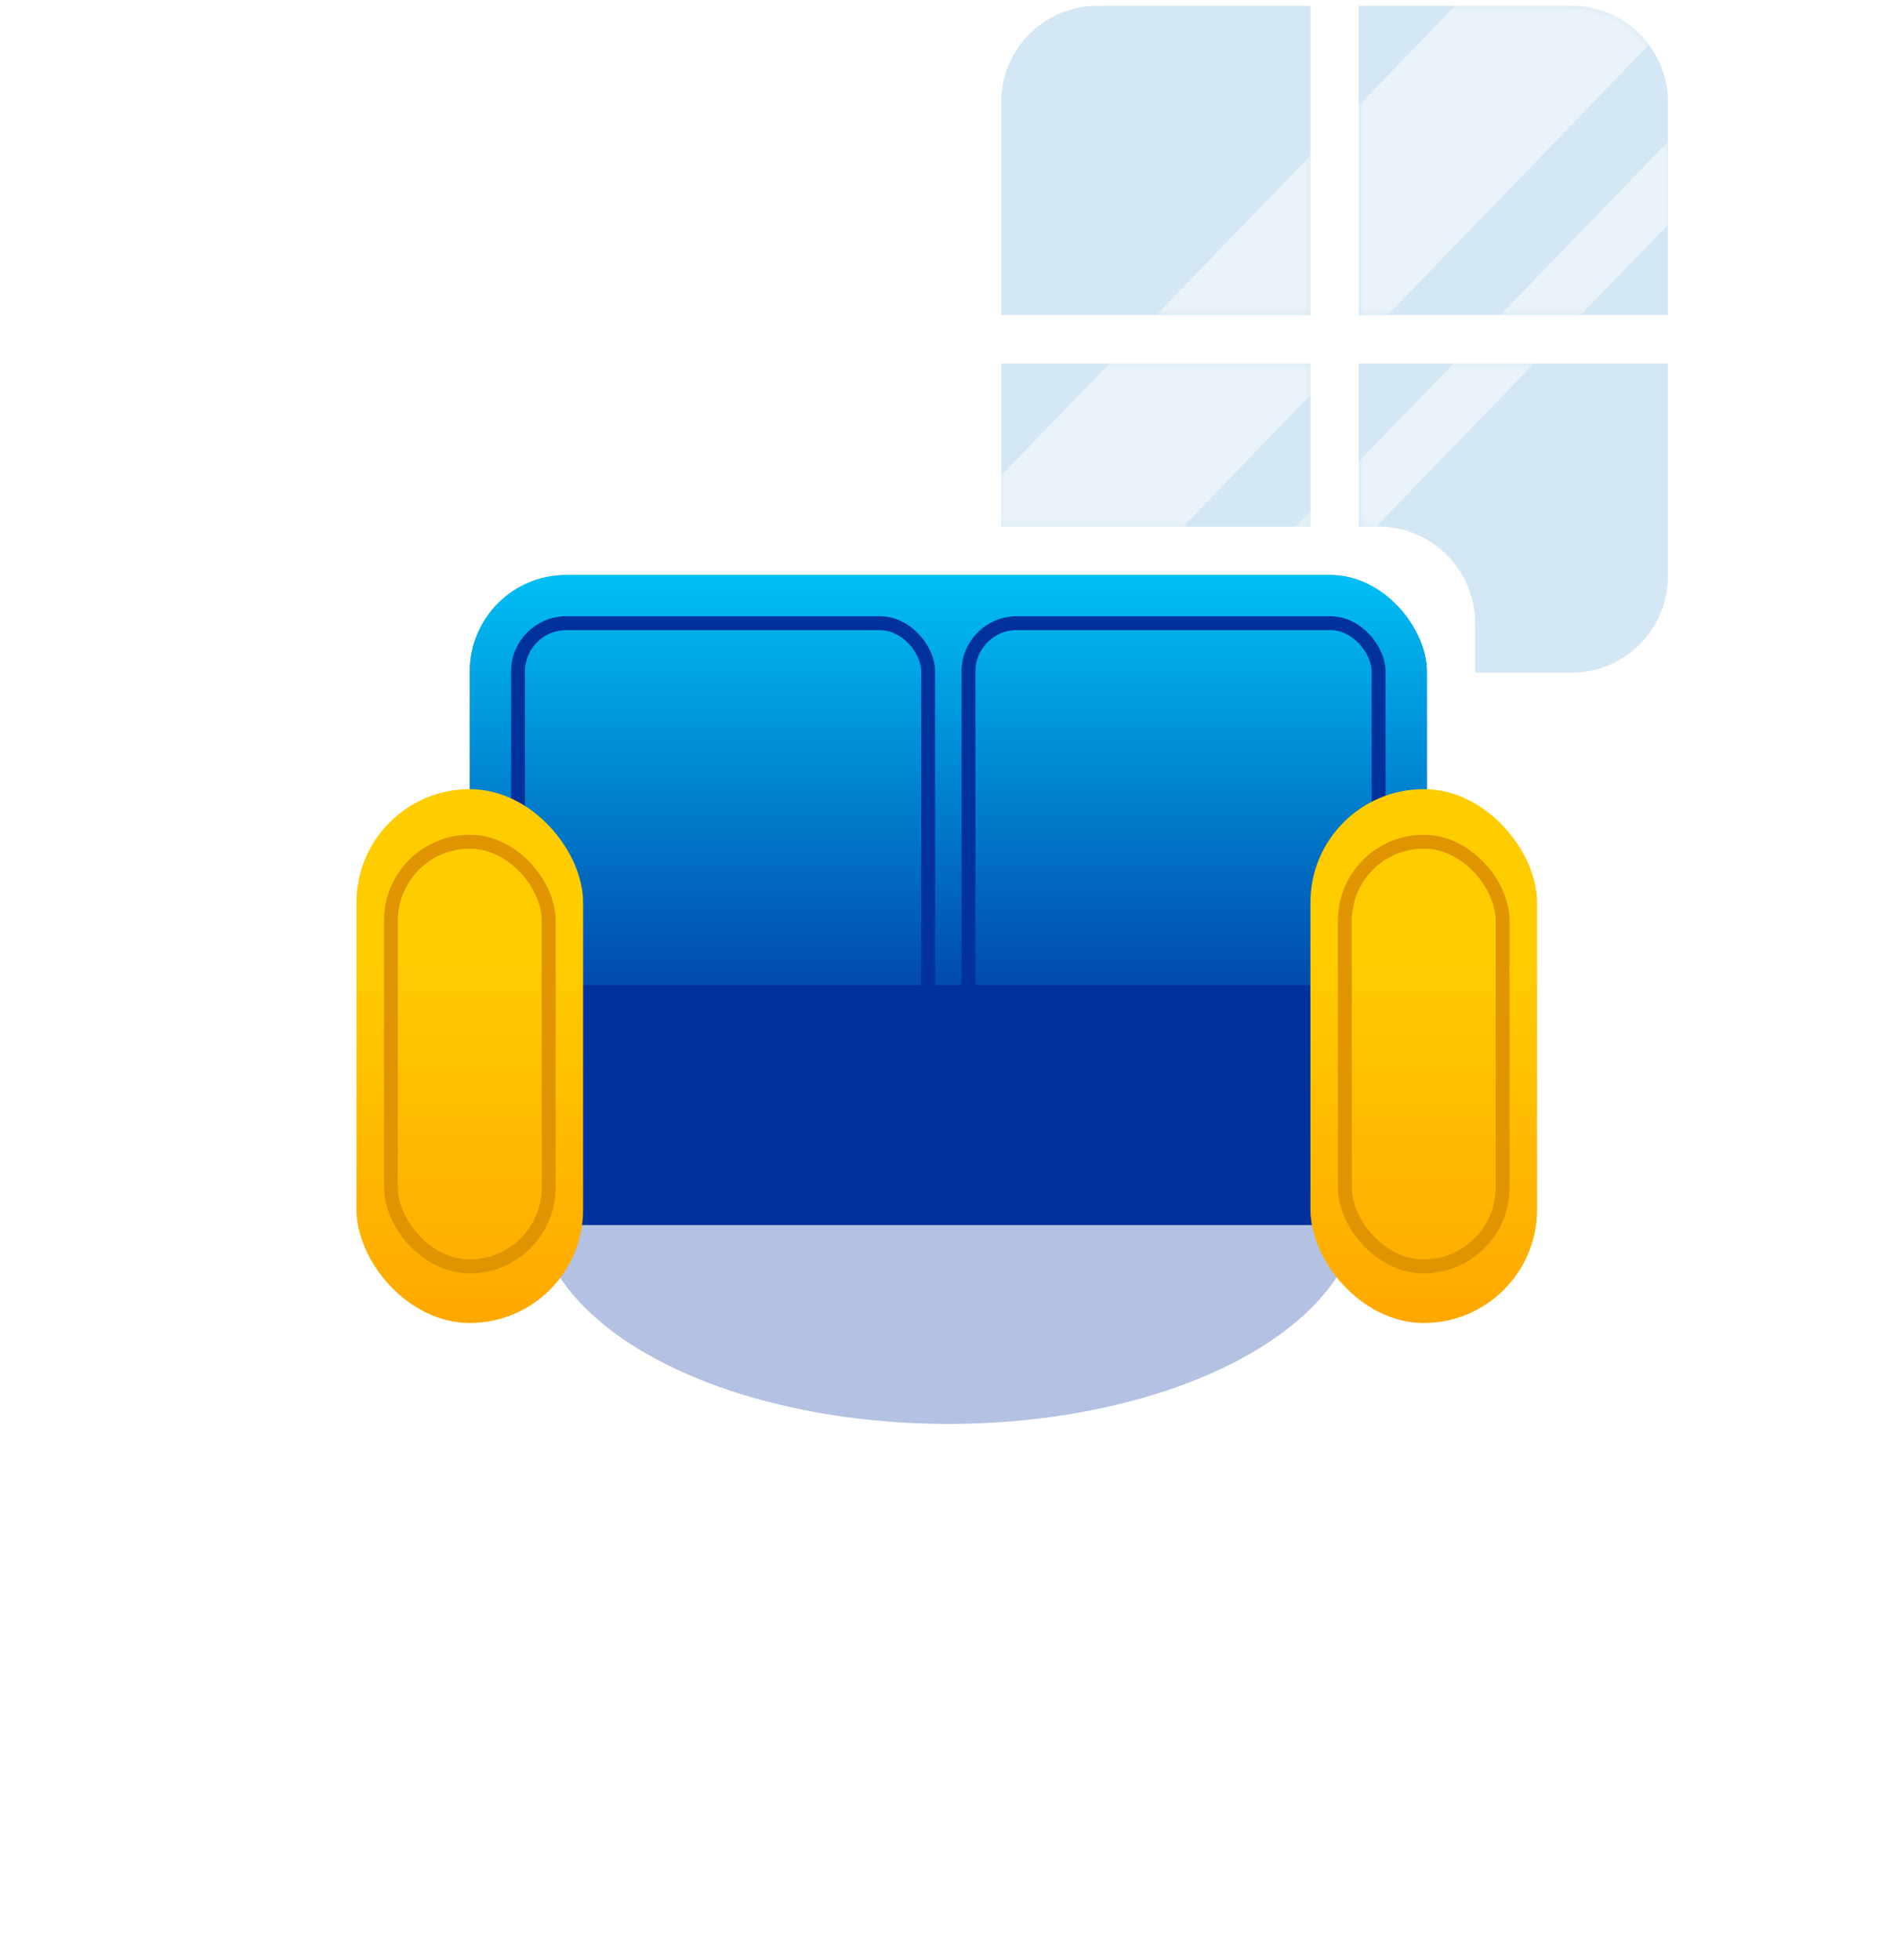 <svg width="273" height="282" viewBox="0 0 273 282" fill="none" xmlns="http://www.w3.org/2000/svg">
<g filter="url(#filter0_f_1_18)">
<ellipse cx="136.468" cy="173.273" rx="59.249" ry="31.565" fill="#01319D" fill-opacity="0.3"/>
</g>
<path d="M157.967 0.826C150.298 0.826 144.08 7.043 144.08 14.713V45.328H188.583V0.826H157.967Z" fill="#D4E7F4"/>
<path d="M188.583 52.272H144.08V75.764H188.583V52.272Z" fill="#D4E7F4"/>
<path d="M212.282 96.774V89.651C212.282 81.981 206.064 75.764 198.394 75.764H195.526V52.272H240.029V82.887C240.029 90.557 233.811 96.774 226.141 96.774H212.282Z" fill="#D4E7F4"/>
<path d="M195.526 0.826H226.141C233.811 0.826 240.029 7.043 240.029 14.713V45.328H195.526V0.826Z" fill="#D4E7F4"/>
<mask id="mask0_1_18" style="mask-type:alpha" maskUnits="userSpaceOnUse" x="144" y="0" width="97" height="97">
<path d="M157.967 0.826C150.298 0.826 144.08 7.043 144.08 14.713V45.328H188.583V0.826H157.967Z" fill="#D4E7F4"/>
<path d="M188.583 52.272H144.08V75.764H188.583V52.272Z" fill="#D4E7F4"/>
<path d="M212.282 96.774V89.651C212.282 81.981 206.064 75.764 198.394 75.764H195.526V52.272H240.029V82.887C240.029 90.557 233.811 96.774 226.141 96.774H212.282Z" fill="#D4E7F4"/>
<path d="M195.526 0.826H226.141C233.811 0.826 240.029 7.043 240.029 14.713V45.328H195.526V0.826Z" fill="#D4E7F4"/>
</mask>
<g mask="url(#mask0_1_18)">
<rect x="110.027" y="103.631" width="159.942" height="23.943" transform="rotate(-45.964 110.027 103.631)" fill="white" fill-opacity="0.5"/>
<rect x="150.637" y="112.841" width="159.942" height="8.308" transform="rotate(-45.964 150.637 112.841)" fill="white" fill-opacity="0.5"/>
</g>
<rect x="67.606" y="82.707" width="137.733" height="75.134" rx="13.887" fill="url(#paint0_linear_1_18)"/>
<rect x="67.606" y="82.707" width="137.733" height="75.134" rx="13.887" fill="url(#paint1_linear_1_18)"/>
<rect x="74.55" y="89.65" width="59.02" height="68.19" rx="6.944" stroke="#01319D" stroke-width="2"/>
<rect x="139.372" y="89.65" width="59.02" height="68.19" rx="6.944" stroke="#01319D" stroke-width="2"/>
<rect x="67.606" y="141.707" width="137.733" height="34.516" fill="#01319D"/>
<rect x="51.298" y="113.52" width="32.619" height="76.794" rx="16.31" fill="url(#paint2_linear_1_18)"/>
<rect x="56.259" y="121.083" width="22.701" height="61.099" rx="11.351" stroke="#DF9400" stroke-width="2"/>
<rect x="188.583" y="113.52" width="32.619" height="76.794" rx="16.31" fill="url(#paint3_linear_1_18)"/>
<rect x="193.541" y="121.083" width="22.701" height="61.099" rx="11.351" stroke="#DF9400" stroke-width="2"/>
<defs>
<filter id="filter0_f_1_18" x="0.84" y="65.328" width="271.256" height="215.889" filterUnits="userSpaceOnUse" color-interpolation-filters="sRGB">
<feFlood flood-opacity="0" result="BackgroundImageFix"/>
<feBlend mode="normal" in="SourceGraphic" in2="BackgroundImageFix" result="shape"/>
<feGaussianBlur stdDeviation="38.19" result="effect1_foregroundBlur_1_18"/>
</filter>
<linearGradient id="paint0_linear_1_18" x1="136.472" y1="73.857" x2="136.472" y2="157.841" gradientUnits="userSpaceOnUse">
<stop stop-color="#7FCEFB"/>
<stop offset="1" stop-color="#01319D"/>
</linearGradient>
<linearGradient id="paint1_linear_1_18" x1="136.472" y1="73.857" x2="136.472" y2="154.546" gradientUnits="userSpaceOnUse">
<stop stop-color="#00D1FF"/>
<stop offset="1" stop-color="#01319D"/>
</linearGradient>
<linearGradient id="paint2_linear_1_18" x1="67.607" y1="138.27" x2="67.607" y2="190.314" gradientUnits="userSpaceOnUse">
<stop stop-color="#FFCC00"/>
<stop offset="1" stop-color="#FFA800"/>
</linearGradient>
<linearGradient id="paint3_linear_1_18" x1="204.892" y1="138.27" x2="204.892" y2="190.314" gradientUnits="userSpaceOnUse">
<stop stop-color="#FFCC00"/>
<stop offset="1" stop-color="#FFA800"/>
</linearGradient>
</defs>
</svg>
